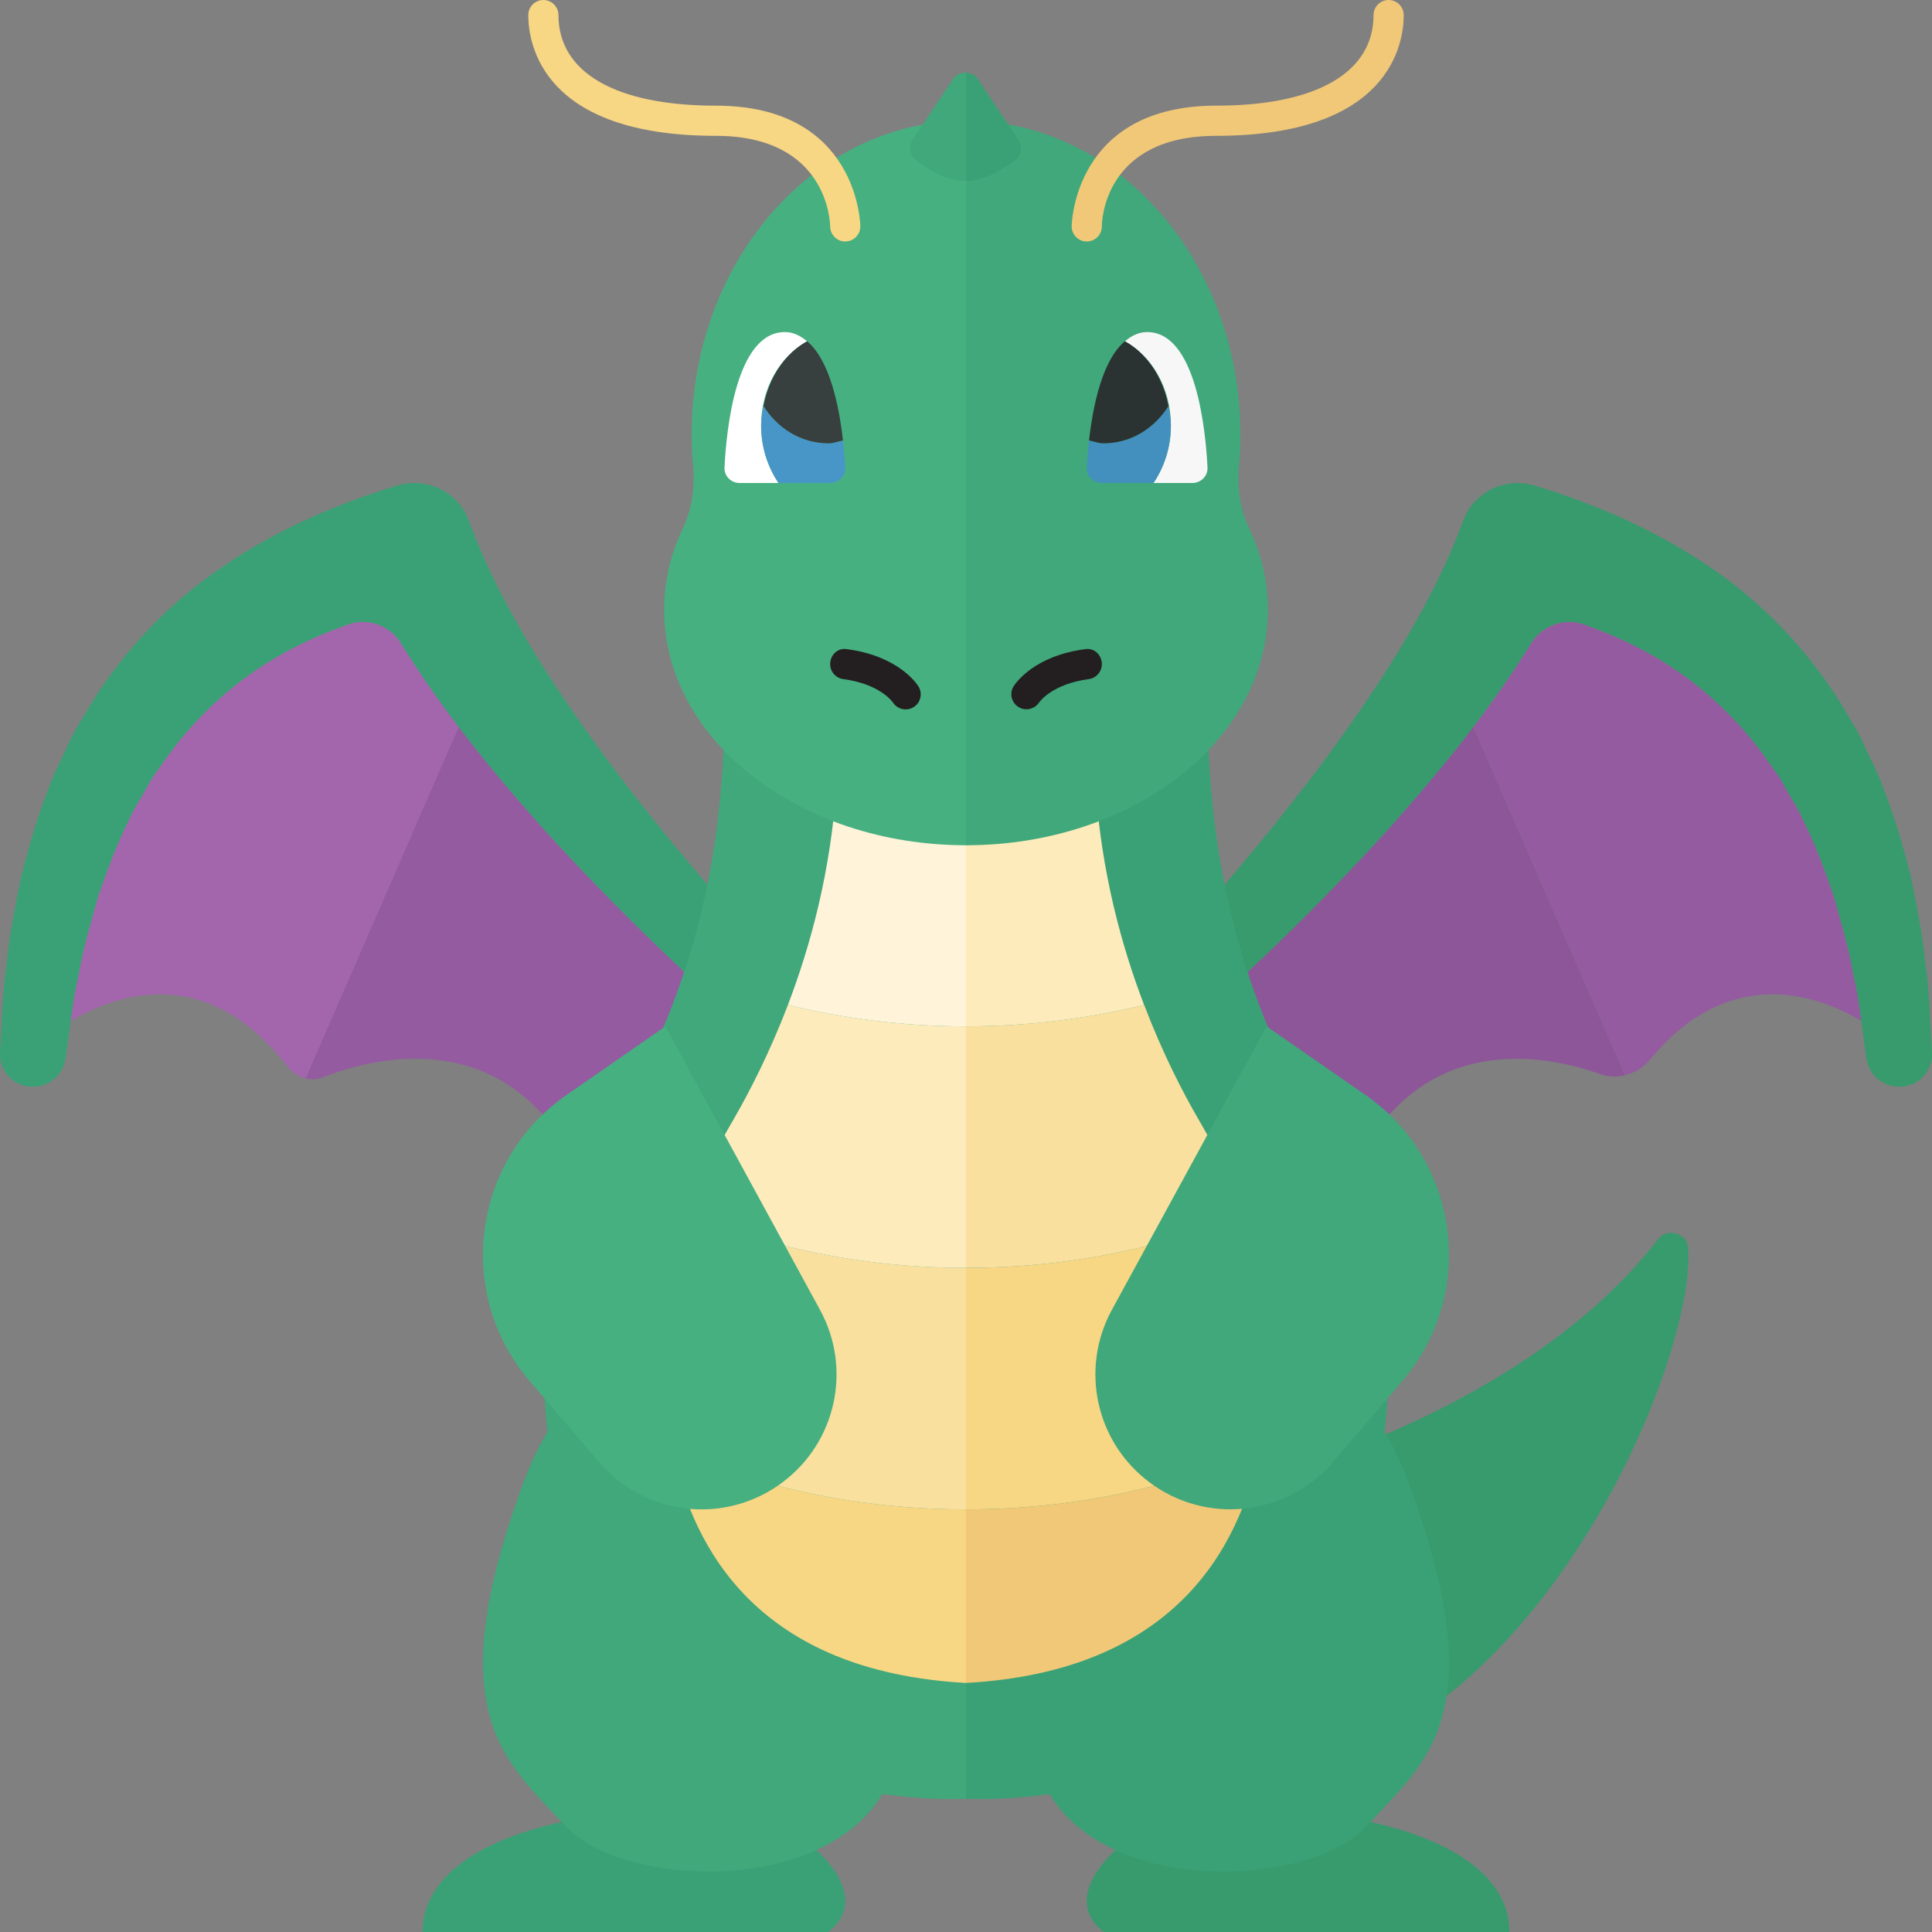 <?xml version="1.0" encoding="utf-8"?>
<!-- Generator: Adobe Illustrator 23.0.2, SVG Export Plug-In . SVG Version: 6.00 Build 0)  -->
<svg version="1.1" xmlns="http://www.w3.org/2000/svg" xmlns:xlink="http://www.w3.org/1999/xlink" x="0px" y="0px" width="32px"
	 height="32px" viewBox="0 0 32 32" enable-background="new 0 0 32 32" xml:space="preserve">
<rect x="0" y="0" width="32" height="32" fill="#808080" stroke="none"/>
<g id="labels">
	<g>
	</g>
</g>
<g id="icons">
	<g>
		<g>
			<path fill="#8C5699" d="M22.977,13.753c-1.181,1.3-2.43,2.502-3.758,3.645c-0.014,0.012-0.031,0.016-0.046,0.026
				c0.504,1.171,2.031,4.232,3.327,1.785c1.125-2.124,3.092-1.743,4.007-1.418c0.135,0.048,0.277,0.051,0.41,0.019l-2.513-5.771
				C23.95,12.635,23.469,13.201,22.977,13.753z"/>
			<path fill="#945BA0" d="M27.326,17.553c0.006-0.007,0.012-0.013,0.018-0.02c0.07-0.084,0.141-0.163,0.212-0.236
				c0.011-0.012,0.023-0.023,0.034-0.034c0.072-0.072,0.145-0.139,0.217-0.2c0.009-0.007,0.017-0.014,0.026-0.021
				c0.076-0.062,0.152-0.12,0.228-0.17c0.002-0.002,0.005-0.003,0.007-0.004c0.076-0.051,0.153-0.095,0.229-0.135
				c0.006-0.003,0.012-0.007,0.018-0.01c0.074-0.038,0.148-0.07,0.221-0.099c0.01-0.004,0.02-0.008,0.03-0.012
				c0.071-0.027,0.142-0.049,0.213-0.068c0.012-0.003,0.023-0.006,0.035-0.009c0.07-0.017,0.139-0.031,0.207-0.041
				c0.011-0.002,0.023-0.003,0.034-0.005c0.069-0.009,0.137-0.015,0.205-0.018c0.009,0,0.019,0,0.028-0.001
				c0.07-0.002,0.138-0.001,0.206,0.003c0.005,0,0.009,0.001,0.014,0.001c0.069,0.005,0.137,0.012,0.204,0.022
				c0.003,0,0.006,0.001,0.009,0.001c0.067,0.01,0.132,0.024,0.196,0.038c0.008,0.002,0.015,0.003,0.023,0.005
				c0.061,0.015,0.121,0.032,0.18,0.05c0.009,0.003,0.018,0.006,0.028,0.009c0.057,0.018,0.113,0.038,0.167,0.059
				c0.009,0.004,0.018,0.007,0.028,0.011c0.054,0.021,0.106,0.044,0.157,0.067c0.008,0.004,0.015,0.007,0.023,0.011
				c0.051,0.024,0.101,0.049,0.149,0.074c0.005,0.003,0.009,0.005,0.014,0.008c0.05,0.026,0.098,0.053,0.144,0.08
				c-0.034-0.258-0.072-0.515-0.132-0.766c-0.078-0.449-0.207-0.88-0.327-1.311c-0.148-0.421-0.299-0.837-0.495-1.228
				c-0.083-0.204-0.21-0.38-0.312-0.571c-0.098-0.194-0.24-0.356-0.357-0.534c-0.505-0.687-1.139-1.254-1.878-1.667
				c-0.344-0.196-0.713-0.354-1.094-0.49c-0.041-0.015-0.082-0.025-0.124-0.032c-0.116-0.019-0.233-0.008-0.343,0.027
				c-0.026,0.008-0.051,0.019-0.076,0.03c-0.096,0.043-0.184,0.104-0.256,0.184c-0.01,0.011-0.017,0.024-0.026,0.035
				c-0.017,0.022-0.035,0.043-0.05,0.068c-0.299,0.483-0.619,0.942-0.955,1.383l2.513,5.771
				C27.074,17.771,27.219,17.684,27.326,17.553z"/>
		</g>
		<g>
			<path fill="#945BA0" d="M12.781,17.397c-1.328-1.143-2.577-2.344-3.758-3.645c-0.492-0.551-0.973-1.118-1.427-1.716L5.06,17.862
				c0.095,0.022,0.197,0.018,0.293-0.02c0.837-0.327,2.961-0.874,4.147,1.366c1.296,2.448,2.823-0.613,3.327-1.785
				C12.812,17.413,12.795,17.409,12.781,17.397z"/>
			<path fill="#A366AD" d="M7.163,11.44c-0.036-0.051-0.072-0.103-0.107-0.155c-0.139-0.203-0.275-0.408-0.406-0.619
				c-0.003-0.004-0.006-0.008-0.008-0.012c-0.178-0.288-0.53-0.42-0.851-0.319c-0.103,0.037-0.207,0.073-0.308,0.113
				c-0.001,0-0.002,0.001-0.002,0.001c-0.124,0.049-0.244,0.102-0.363,0.157c-0.03,0.014-0.061,0.028-0.091,0.043
				c-0.12,0.058-0.239,0.118-0.355,0.184c-0.739,0.413-1.372,0.979-1.878,1.667c-0.117,0.178-0.259,0.341-0.357,0.534
				c-0.101,0.191-0.229,0.367-0.312,0.571c-0.196,0.391-0.347,0.807-0.495,1.228c-0.12,0.431-0.249,0.862-0.327,1.311
				c-0.06,0.251-0.097,0.508-0.132,0.766c0.048-0.028,0.098-0.056,0.15-0.083c0.004-0.002,0.007-0.004,0.01-0.006
				c0.05-0.026,0.103-0.052,0.157-0.077c0.006-0.003,0.012-0.006,0.019-0.009c0.053-0.024,0.108-0.047,0.165-0.07
				c0.008-0.003,0.016-0.007,0.025-0.01c0.056-0.021,0.114-0.042,0.173-0.06c0.009-0.003,0.019-0.006,0.028-0.009
				c0.059-0.018,0.12-0.035,0.182-0.049c0.01-0.002,0.02-0.005,0.03-0.007c0.063-0.014,0.126-0.026,0.191-0.035
				c0.01-0.001,0.019-0.003,0.029-0.004c0.066-0.009,0.134-0.016,0.202-0.019c0.008,0,0.017,0,0.025-0.001
				c0.071-0.003,0.142-0.003,0.214,0.001c0.005,0,0.01,0.001,0.016,0.001c0.076,0.005,0.152,0.012,0.23,0.025l0.001,0
				c0.077,0.013,0.155,0.031,0.234,0.053c0.005,0.002,0.011,0.003,0.016,0.004c0.075,0.022,0.151,0.049,0.227,0.08
				c0.009,0.004,0.018,0.007,0.027,0.011c0.074,0.031,0.148,0.068,0.223,0.109c0.011,0.006,0.022,0.012,0.033,0.018
				c0.074,0.042,0.147,0.089,0.221,0.141c0.012,0.008,0.023,0.016,0.035,0.025c0.073,0.053,0.146,0.112,0.22,0.177
				c0.012,0.01,0.024,0.021,0.035,0.032c0.073,0.066,0.146,0.138,0.219,0.217c0.011,0.012,0.022,0.024,0.033,0.036
				c0.074,0.081,0.147,0.168,0.22,0.263c0.003,0.004,0.007,0.008,0.01,0.012c0.074,0.097,0.178,0.16,0.29,0.187l2.536-5.824
				C7.448,11.842,7.304,11.643,7.163,11.44z"/>
		</g>
		<g>
			<path fill="#379B6D" d="M18.469,16.63l0.008-0.008c1.175-1.205,2.295-2.491,3.304-3.823c1-1.329,1.927-2.744,2.452-4.17
				l0.001-0.002l0.014-0.036c0.183-0.45,0.692-0.694,1.172-0.548c0.993,0.301,1.981,0.724,2.87,1.328
				c0.893,0.596,1.653,1.396,2.204,2.289c0.128,0.228,0.281,0.445,0.382,0.683c0.104,0.236,0.235,0.463,0.315,0.706
				c0.192,0.476,0.327,0.963,0.454,1.448c0.097,0.49,0.199,0.977,0.245,1.467c0.074,0.489,0.075,0.977,0.11,1.464
				c0.019,0.274-0.179,0.524-0.461,0.566c-0.297,0.045-0.575-0.156-0.621-0.448l-0.008-0.049c-0.071-0.453-0.107-0.912-0.212-1.354
				c-0.078-0.449-0.207-0.88-0.327-1.311c-0.148-0.421-0.299-0.837-0.495-1.228c-0.083-0.204-0.21-0.38-0.312-0.571
				c-0.098-0.194-0.24-0.356-0.357-0.534c-0.505-0.687-1.139-1.254-1.878-1.667c-0.344-0.196-0.713-0.354-1.094-0.49
				c-0.326-0.116-0.692,0.015-0.874,0.309c-0.704,1.14-1.527,2.143-2.384,3.102c-1.181,1.3-2.43,2.502-3.758,3.645
				c-0.259,0.221-0.685,0.165-0.855-0.183C18.268,17.02,18.318,16.784,18.469,16.63z"/>
			<path fill="#3AA176" d="M13.531,16.63l-0.008-0.008c-1.175-1.205-2.295-2.491-3.304-3.823c-1-1.329-1.927-2.744-2.452-4.17
				L7.766,8.626L7.752,8.591C7.569,8.14,7.06,7.896,6.58,8.042C5.587,8.343,4.598,8.766,3.71,9.371
				c-0.893,0.596-1.653,1.396-2.204,2.289c-0.128,0.228-0.281,0.445-0.382,0.683c-0.104,0.236-0.235,0.463-0.315,0.706
				c-0.192,0.476-0.327,0.963-0.454,1.448c-0.097,0.49-0.199,0.977-0.245,1.467c-0.074,0.489-0.075,0.977-0.11,1.464
				c-0.019,0.274,0.179,0.524,0.461,0.566c0.297,0.045,0.575-0.156,0.621-0.448l0.008-0.049c0.071-0.453,0.107-0.912,0.212-1.354
				c0.078-0.449,0.207-0.88,0.327-1.311c0.148-0.421,0.299-0.837,0.495-1.228c0.083-0.204,0.21-0.38,0.312-0.571
				c0.098-0.194,0.24-0.356,0.357-0.534c0.505-0.687,1.139-1.254,1.878-1.667c0.344-0.196,0.713-0.354,1.094-0.49
				c0.326-0.116,0.692,0.015,0.874,0.309c0.704,1.14,1.527,2.143,2.384,3.102c1.181,1.3,2.43,2.502,3.758,3.645
				c0.259,0.221,0.685,0.165,0.855-0.183C13.732,17.02,13.682,16.784,13.531,16.63z"/>
			<path fill="#379B6D" d="M19,24.975c0,0,5.792-0.982,8.469-4.457c0.143-0.185,0.469-0.091,0.489,0.131
				c0.141,1.598-1.866,6.722-5.41,8.31C18.11,30.947,19,24.975,19,24.975z"/>
			<path fill="#3AA176" d="M7,32h6.714c0,0,0.815-0.495-0.309-1.466S7,29.838,7,32z"/>
			<path fill="#379B6D" d="M25,32h-6.714c0,0-0.815-0.495,0.309-1.466C19.719,29.563,25,29.838,25,32z"/>
			<path fill="#40A87B" d="M12,11.625c0,6.157-3,7.417-3,10.958c0,0.404,0.03,0.773,0.066,1.133
				c-0.135,0.231-0.262,0.482-0.372,0.775c-1.458,3.903-0.315,4.683,0.67,5.751c0.936,1.015,4.242,1.163,5.251-0.529
				C15.425,29.83,16,29.792,16,29.792V13.5L12,11.625z"/>
			<path fill="#3AA176" d="M23.306,24.492c-0.109-0.293-0.237-0.544-0.372-0.775C22.97,23.356,23,22.988,23,22.583
				c0-3.458-3-4.801-3-10.958L16,13.5v16.292c0,0,0.575,0.038,1.385-0.077c1.009,1.691,4.314,1.543,5.251,0.529
				C23.621,29.175,24.765,28.394,23.306,24.492z"/>
			<g>
				<path fill="#F7D684" d="M11.135,23.993c0.334,1.675,1.439,3.692,4.865,3.882V25C14.202,25,12.531,24.628,11.135,23.993z"/>
				<path fill="#F0C877" d="M16,27.875c3.425-0.19,4.531-2.207,4.865-3.882C19.469,24.628,17.798,25,16,25V27.875z"/>
				<path fill="#FAE09F" d="M16,21c-1.698,0-3.279-0.336-4.626-0.907C11.142,20.731,11,21.48,11,22.583
					c0,0.391,0.031,0.884,0.135,1.41C12.531,24.628,14.202,25,16,25V21z"/>
				<path fill="#F7D684" d="M16,25c1.798,0,3.469-0.372,4.865-1.007C20.969,23.467,21,22.974,21,22.583
					c0-1.103-0.142-1.852-0.374-2.49C19.279,20.664,17.698,21,16,21V25z"/>
				<path fill="#FDEBBB" d="M16,17c-1.036,0-2.026-0.129-2.95-0.355c-0.308,0.806-0.643,1.45-0.895,1.887
					c-0.311,0.537-0.579,1.008-0.78,1.561C12.721,20.664,14.302,21,16,21V17z"/>
				<path fill="#FAE09F" d="M16,21c1.698,0,3.279-0.336,4.626-0.907c-0.201-0.553-0.469-1.024-0.78-1.561
					c-0.253-0.436-0.587-1.08-0.895-1.887C18.026,16.871,17.036,17,16,17V21z"/>
				<polygon fill="#FDEBBB" points="13.856,13 13.856,13 13.857,13 				"/>
				<polygon fill="#FAE09F" points="18.144,13 18.143,13 18.144,13 				"/>
				<path fill="#FFF3D9" d="M16,14l-1-0.792L13.857,13l-0.001,0c-0.096,1.44-0.432,2.665-0.806,3.645C13.974,16.871,14.964,17,16,17
					V14z"/>
				<path fill="#FDEBBB" d="M18.143,13L17,13.208L16,14v3c1.036,0,2.026-0.129,2.95-0.355c-0.375-0.98-0.711-2.205-0.806-3.645
					L18.143,13z"/>
			</g>
			<path fill="#46B080" d="M13.583,21.697c0.531,0.973,0.267,2.188-0.62,2.853l-0.005,0.004c-0.941,0.705-2.267,0.56-3.033-0.333
				l-1.15-1.342c-1.242-1.449-0.959-3.655,0.609-4.743L11.021,17L13.583,21.697z"/>
			<path fill="#40A87B" d="M20.979,17l1.636,1.135c1.568,1.088,1.851,3.294,0.609,4.743l-1.15,1.342
				c-0.765,0.893-2.092,1.038-3.033,0.333l-0.005-0.004c-0.887-0.665-1.151-1.88-0.62-2.853L20.979,17z"/>
			<g>
				<path fill="#46B080" d="M11.455,7.201c0,0.181,0.009,0.36,0.025,0.536c0.032,0.348-0.02,0.698-0.17,1.014
					C11.11,9.171,11,9.625,11,10.099C11,12.254,13.239,14,16,14V2C13.49,2,11.455,4.328,11.455,7.201z"/>
				<path fill="#40A87B" d="M21,10.099c0-0.474-0.11-0.928-0.31-1.348c-0.15-0.315-0.202-0.666-0.17-1.014
					c0.016-0.176,0.025-0.355,0.025-0.536C20.545,4.328,18.51,2,16,2v12C18.761,14,21,12.254,21,10.099z"/>
			</g>
			<g>
				<g>
					<path fill="#40A87B" d="M15.783,1.312l-0.669,1.004c-0.072,0.108-0.05,0.255,0.052,0.334C15.355,2.798,15.673,3,15.991,3
						C15.994,3,15.997,2.999,16,2.999V1.203C15.918,1.2,15.834,1.235,15.783,1.312z"/>
					<path fill="#3AA176" d="M16.868,2.316l-0.669-1.004C16.151,1.241,16.076,1.206,16,1.203v1.796
						c0.315-0.004,0.628-0.203,0.816-0.349C16.919,2.571,16.94,2.424,16.868,2.316z"/>
				</g>
			</g>
			<path fill="#F7D684" d="M14,4c-0.137,0-0.249-0.111-0.25-0.249C13.749,3.69,13.715,2.25,11.857,2.25
				c-2.884,0-3.107-1.531-3.107-2C8.75,0.112,8.862,0,9,0s0.25,0.112,0.25,0.25c0,0.953,0.95,1.5,2.607,1.5
				c2.365,0,2.393,1.98,2.393,2C14.25,3.888,14.139,3.999,14,4L14,4z"/>
			<path fill="#231F20" d="M15,11.75c-0.082,0-0.162-0.041-0.21-0.114c-0.013-0.018-0.221-0.308-0.823-0.388
				c-0.137-0.018-0.232-0.144-0.215-0.281c0.018-0.136,0.134-0.242,0.281-0.214c0.842,0.112,1.146,0.564,1.179,0.615
				c0.073,0.117,0.038,0.271-0.079,0.344C15.092,11.738,15.046,11.75,15,11.75z"/>
			<g>
				<path fill="#FFFFFF" d="M13.368,5.653C13.262,5.565,13.145,5.5,13,5.5c-0.807,0-0.968,1.605-1,2.243
					C11.993,7.885,12.109,8,12.252,8h0.642c-0.178-0.263-0.288-0.591-0.288-0.952C12.606,6.43,12.919,5.901,13.368,5.653z"/>
				<g>
					<path fill="#4896C8" d="M12.647,6.726c-0.019,0.105-0.04,0.209-0.04,0.321c0,0.361,0.111,0.689,0.288,0.952h0.853
						C13.891,8,14.007,7.885,14,7.743c-0.006-0.12-0.018-0.276-0.037-0.447c-0.08,0.015-0.154,0.048-0.238,0.048
						C13.262,7.344,12.875,7.089,12.647,6.726z"/>
					<path fill="#373F3F" d="M12.647,6.726c0.228,0.363,0.615,0.617,1.077,0.617c0.085,0,0.158-0.032,0.238-0.048
						c-0.064-0.573-0.22-1.332-0.594-1.643C13.001,5.856,12.735,6.252,12.647,6.726z"/>
				</g>
			</g>
			<g>
				<path fill="#F7F7F7" d="M18.632,5.653C18.738,5.565,18.855,5.5,19,5.5c0.807,0,0.968,1.605,1,2.243
					C20.007,7.885,19.891,8,19.748,8h-0.642c0.178-0.263,0.288-0.591,0.288-0.952C19.394,6.43,19.081,5.901,18.632,5.653z"/>
				<g>
					<path fill="#4390BF" d="M19.353,6.726c0.019,0.105,0.04,0.209,0.04,0.321c0,0.361-0.111,0.689-0.288,0.952h-0.853
						C18.109,8,17.993,7.885,18,7.743c0.006-0.12,0.018-0.276,0.037-0.447c0.08,0.015,0.154,0.048,0.238,0.048
						C18.738,7.344,19.125,7.089,19.353,6.726z"/>
					<path fill="#2B3332" d="M19.353,6.726c-0.228,0.363-0.615,0.617-1.077,0.617c-0.085,0-0.158-0.032-0.238-0.048
						c0.064-0.573,0.22-1.332,0.594-1.643C18.999,5.856,19.265,6.252,19.353,6.726z"/>
				</g>
			</g>
			<path fill="#F0C877" d="M18,4c-0.138,0-0.25-0.112-0.25-0.25c0-0.02,0.027-2,2.393-2c1.657,0,2.607-0.547,2.607-1.5
				C22.75,0.112,22.862,0,23,0s0.25,0.112,0.25,0.25c0,0.469-0.224,2-3.107,2c-1.871,0-1.893,1.439-1.893,1.5
				C18.25,3.888,18.138,4,18,4z"/>
			<path fill="#231F20" d="M17,11.748c-0.047,0-0.094-0.013-0.135-0.04c-0.114-0.075-0.149-0.225-0.077-0.34
				c0.032-0.051,0.337-0.503,1.179-0.615c0.146-0.027,0.263,0.078,0.281,0.214c0.018,0.137-0.078,0.263-0.215,0.281
				c-0.608,0.082-0.815,0.376-0.823,0.389C17.161,11.708,17.081,11.748,17,11.748z"/>
		</g>
	</g>
</g>
</svg>
